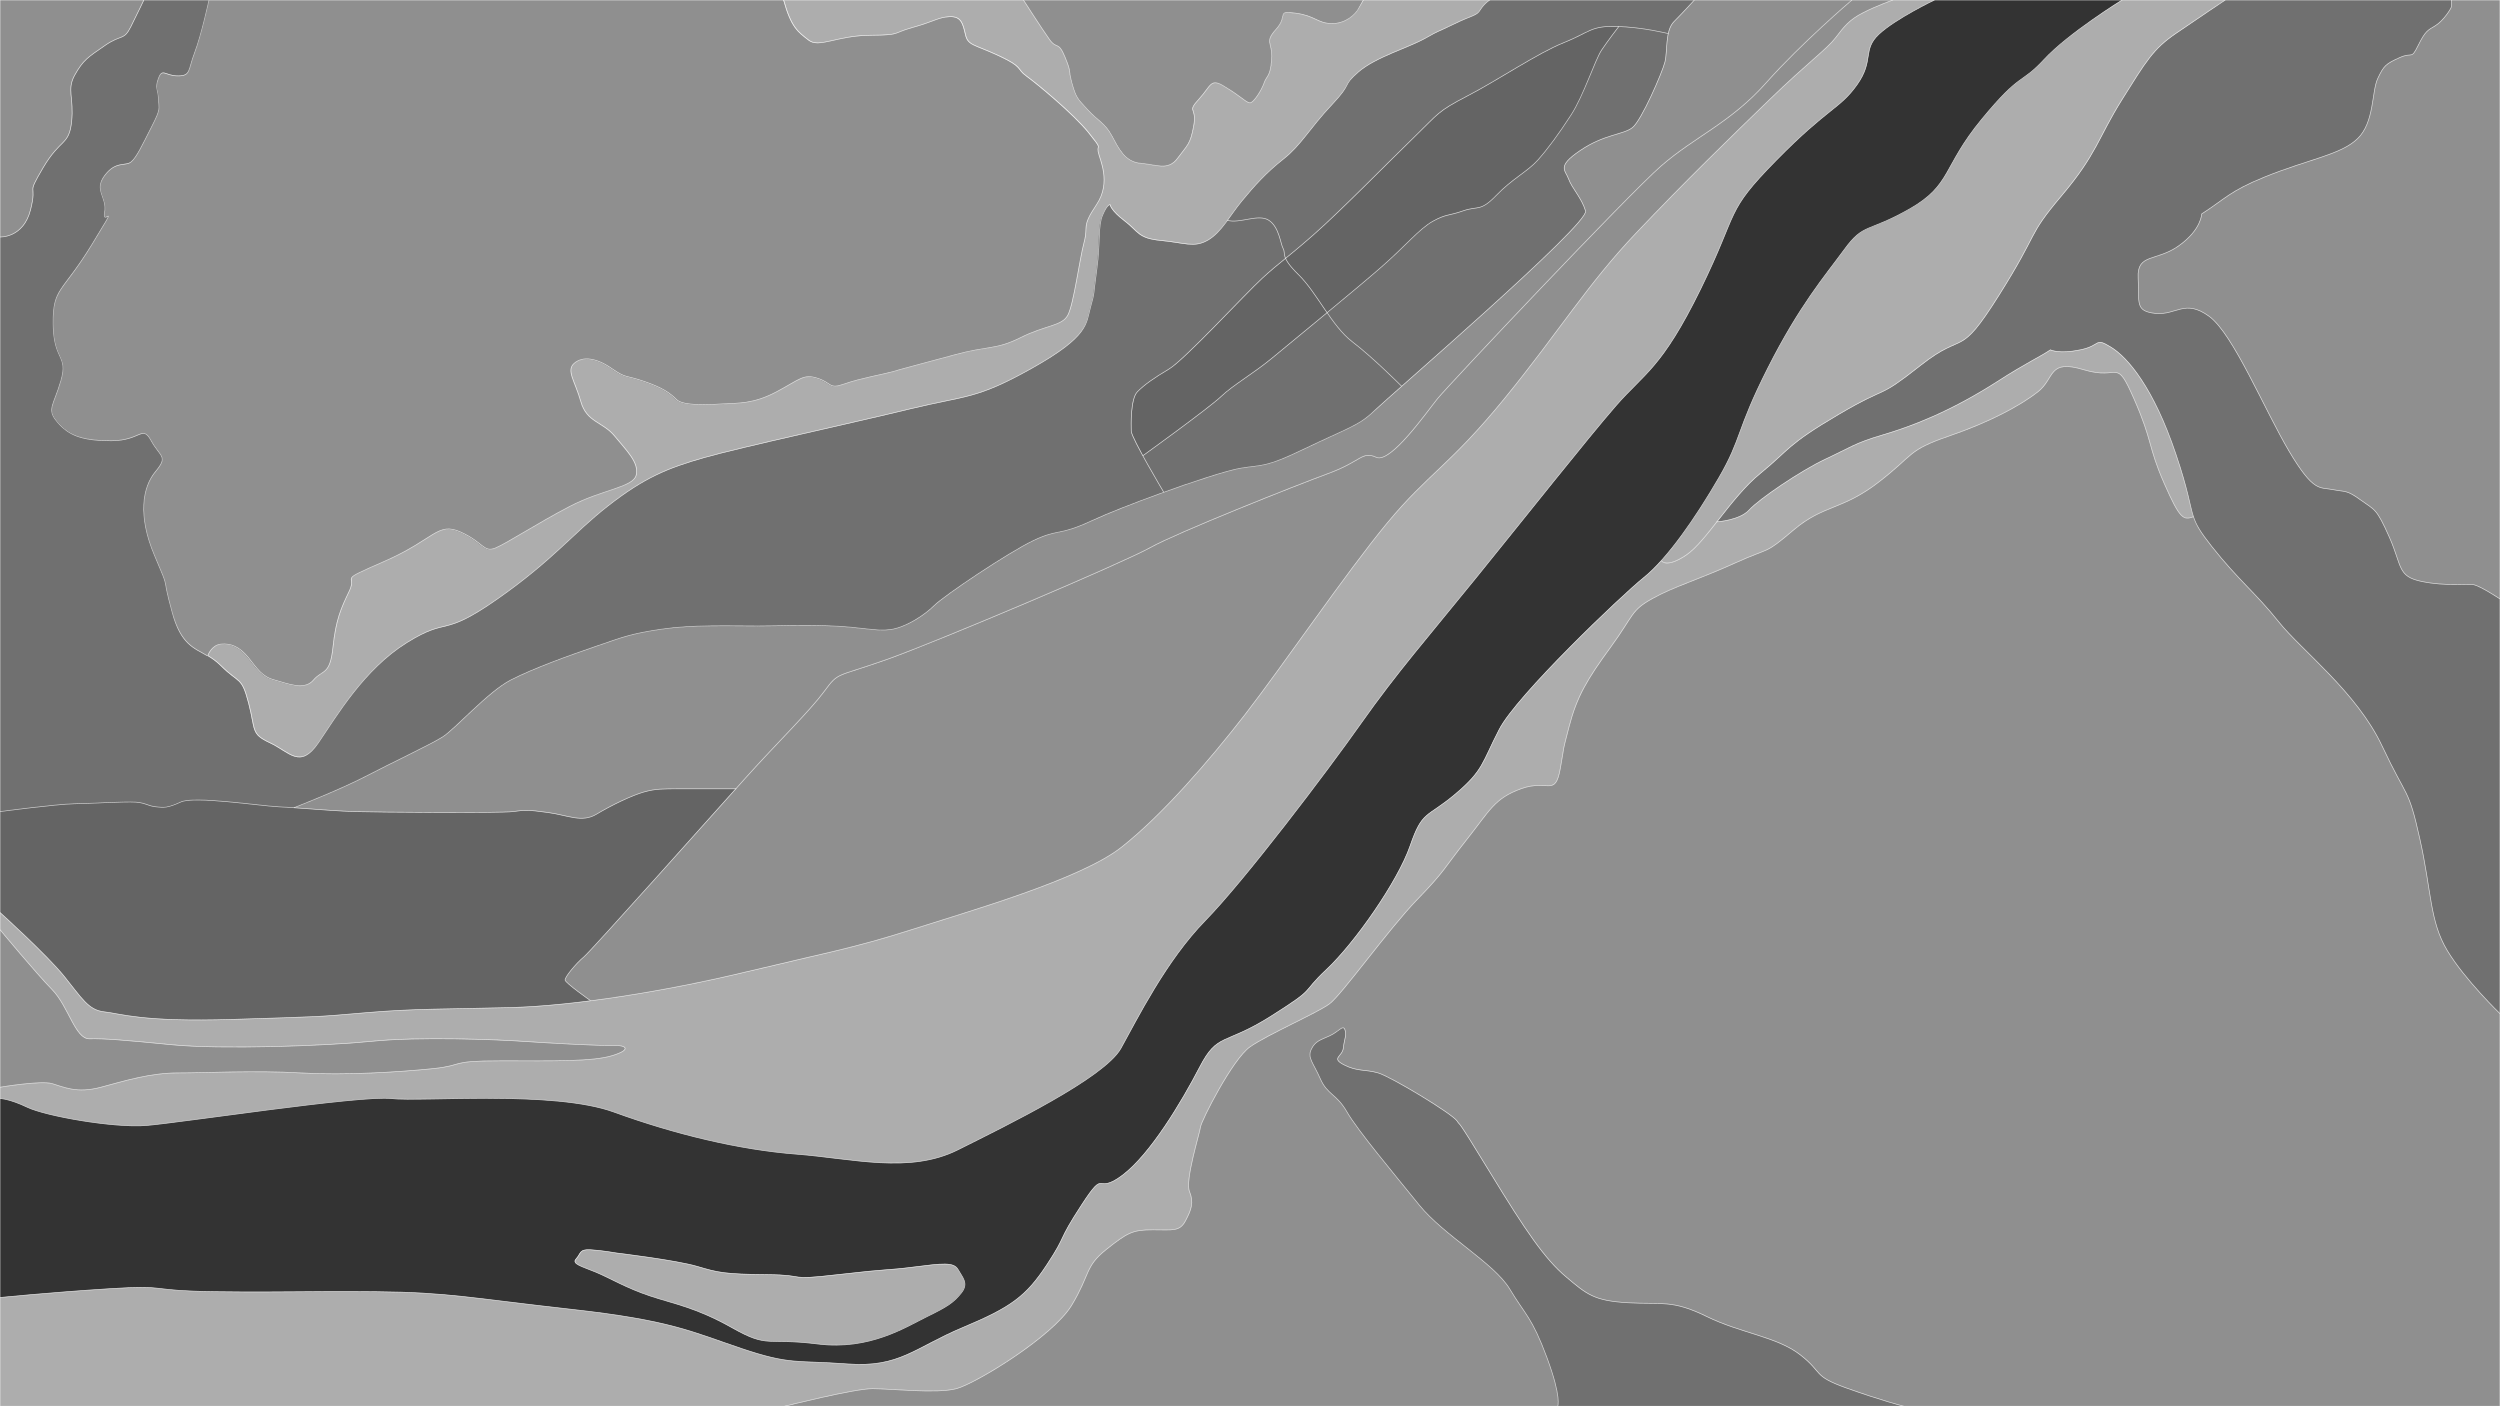 <?xml version="1.0" encoding="utf-8"?>
<!-- Generator: Adobe Illustrator 20.1.0, SVG Export Plug-In . SVG Version: 6.00 Build 0)  -->
<svg version="1.1" id="Layer_1" xmlns="http://www.w3.org/2000/svg" xmlns:xlink="http://www.w3.org/1999/xlink" x="0px" y="0px" viewBox="0 0 1920 1080" width="1920" height="1080">
<rect x="0" y="0" width="1920" height="1080" fill="#333333" stroke="none"/>
<style type="text/css">
	.st0{opacity:0.24;}
	.st1{fill:#FFFFFF;}
	.st2{opacity:0.45;}
	.st3{opacity:0.6;}
	.st4{opacity:0.3;}
	.st5{opacity:0.8;fill:none;stroke:#FFFFFF;stroke-width:0.5;stroke-miterlimit:10;}
</style>
<g id="MF_x5F_PB5">
	<g id="XMLID_12_" class="st0">
		<g>
			<path class="st1" d="M1241.2,20.3c0.7,0,1.3,0,2,0.1c0,0-8.3,10.7-13.3,18.2s-14,35-23.5,49.8s-18,26.3-25.8,35
				s-19.5,14.3-31.8,27s-14,7.8-25.3,11.8s-12.8,2.3-23.3,8s-20.8,18.8-40.3,35.8c-9.2,8-25.2,21.4-41.1,34.5
				c-7.2-10.5-14.1-21.6-21.9-29.3c-6.2-6.1-8.8-10-10-12.7c5.4-4.4,11.9-9.7,21.7-18.3c20.8-18.3,58.5-56.8,77.3-75
				s17.3-19.3,40.8-31.5s53.8-32.8,73.8-40.8S1221.2,19.8,1241.2,20.3z"/>
			<path class="st1" d="M997.2,211c7.8,7.7,14.7,18.8,21.9,29.3c-17.8,14.8-35.4,29.1-42.5,35c-13.5,11.2-29.7,20.3-38.8,29.2
				c-9.2,8.8-60.1,45.5-60.1,45.5c-4.8-8.8-8.8-16.7-8.9-18.9c-0.2-5.3-0.5-25,4.7-30.3c5.2-5.3,12.5-10.5,24.3-17.5
				c11.8-7,58.4-57.6,71.7-69.8c6.9-6.4,11.8-10.3,17.8-15.2C988.4,201,991,204.9,997.2,211z"/>
			<path class="st1" d="M225.7,620.3c1.6,0.1,3.2,0.2,4.8,0.3c14,1,30.7,2.3,41.5,2.6c15.8,0.5,112.3,1.3,121.8,0s11.3-1.4,26.8,0.7
				c15.5,2.1,26,8.1,37.3,1.3s27.3-14.5,36.3-17s13.3-2.5,29.5-2.5c16.1,0,41,0,41.6,0C533,641.6,453.8,730.4,448.3,735
				c-6,5-14.7,15.3-14.3,17.7c0.3,2.3,19.5,15.8,19.5,15.8c-22.3,2.9-43.3,4.7-61.5,5.2c-49.3,1.3-73.7,0.7-111.7,4
				c-38,3.3-32.8,2.8-102.1,5.1s-86-4.5-98.3-5.8s-17.2-10.5-30.7-27.3S0,700.8,0,700.8v-77.5c0,0,43.8-5.8,56.8-6s39-1.8,47-1.3
				s9.5,2.9,15.8,3.6c6.3,0.7,9,1,19.3-3.7c10.3-4.7,60.8,3,74.8,3.7c2.1,0.1,4.6,0.3,7.3,0.4C222.4,620.1,224,620.2,225.7,620.3z"
				/>
		</g>
		<g>
		</g>
	</g>
</g>
<g id="MF_x5F_PB4">
	<g id="XMLID_10_" class="st2">
		<g>
			<path class="st1" d="M1422.3,0h31.5c0,0-12,4.2-22.8,9.7c-10.8,5.5-14.7,10.5-21.3,19.3c-6.7,8.8-20.7,18.5-50.7,47.5
				s-65,63-102.5,102.5s-59,75.5-101,127s-58.5,57.5-90,95.5S984,513,956,549s-63,76.5-94.5,101.5S743.5,700,700,714
				s-67.5,18-128,32.5c-38.2,9.2-80.3,17-118.5,22c0,0-19.2-13.5-19.5-15.8c-0.3-2.3,8.3-12.7,14.3-17.7
				c5.5-4.6,84.7-93.4,116.8-129.3c0,0,0,0,0,0c3.1-3.5,5.7-6.4,7.9-8.8c24-26.7,48.7-50.7,60-66c11.3-15.3,8.5-10.5,48-24.5
				s182-74.5,202.5-86s112-47.8,137-57s25.5-17.3,36.5-12.3s38.5-34.5,47-45s146-156.3,171.8-178.8c25.8-22.5,53.2-33,80.5-63.7
				C1383.7,33,1422.3,0,1422.3,0z"/>
			<path class="st1" d="M1076.3,296.6c45.1-39.8,143.6-126.6,141.2-134.6c-3-10-10.5-17.5-13-24.5s-9.5-9.5,9-22s33-12,40-17.5
				s23-42.5,25-50.5c1.3-5.4,0.9-14.3,2.5-21.7c0.8-3.7,2.1-6.9,4.5-9.3c7-7,15.8-16.5,15.8-16.5h121.1c0,0-38.7,33-66,63.7
				c-27.3,30.7-54.7,41.3-80.5,63.7c-25.8,22.5-163.3,168.3-171.8,178.8s-36,50-47,45s-11.5,3-36.5,12.3s-116.5,45.5-137,57
				s-163,72-202.5,86s-36.7,9.2-48,24.5c-11.3,15.3-36,39.3-60,66c-2.1,2.3-4.8,5.3-7.9,8.8c0,0,0,0,0,0c-0.6,0-25.6,0-41.6,0
				c-16.3,0-20.5,0-29.5,2.5s-25,10.3-36.3,17s-21.8,0.8-37.3-1.3c-15.5-2.1-17.3-1.9-26.8-0.7s-106,0.5-121.8,0
				c-10.7-0.3-27.4-1.6-41.5-2.6c-1.7-0.1-3.3-0.2-4.8-0.3c1-0.4,35.1-13.6,55-24c20.2-10.5,49.3-24.2,59-30.2
				c9.7-6,35.1-34.9,52.6-43.9s44.8-18.8,65.8-26s26.5-9.5,49.8-13c23.3-3.5,53-2.5,74-2.5s29.3-1,54.8-0.1
				c25.5,0.9,35.3,4.4,47,2.9s26.3-11,33.8-18.5s56.8-40.7,76.4-50c19.7-9.3,18.7-3,45-15.3c11.6-5.5,31.7-13.3,51.9-20.6
				c1-0.4,2.1-0.8,3.1-1.1c24.5-8.8,48.8-16.6,58.3-18.2c17.7-3,18.7,0,50.3-15.3c31.7-15.3,41-17.3,52.7-28.7
				C1057.3,313.4,1065.2,306.5,1076.3,296.6z"/>
			<path class="st1" d="M470.9,802.9c10-0.4,14.8,3.1-0.5,7.8c-15.3,4.7-43.7,4-85.3,4s-27,3.3-52.3,6c-25.3,2.7-67.7,5.3-102,3.3
				c-34.3-2-72,0-93.7,0s-40.8,6-59.5,11s-28.7-0.3-37.5-2.8S0,835,0,835V714c0,0,27.3,33,40,46s17.7,38,28.7,37.7
				c11-0.3,26.3,1,63.7,4.6c37.3,3.7,117,1,153.3-2.7c36.3-3.7,96.3-1.3,115.3,0C420,801,460.9,803.3,470.9,802.9z"/>
		</g>
		<g>
		</g>
	</g>
</g>
<g id="MF_x5F_PB3">
	<g id="XMLID_8_" class="st3">
		<g>
			<path class="st1" d="M1629.7,0h79.3c0,0-20.5,13.8-38,25.8s-22.8,21.2-41.3,50.8s-19.1,41.5-46.4,73.8
				c-27.3,32.3-16.3,26-48,76.3c-31.7,50.3-25.7,26.7-60.3,54c-34.7,27.3-22.7,14-63,37.7c-40.3,23.7-37.5,26.9-60,45.2
				c-12.2,9.9-23.4,24.4-33.5,37.3c-8.6,10.9-16.4,20.6-23.5,25.5c-15.2,10.3-19.1,4.5-19.2,4.4c0,0,0,0,0,0
				c14.7-16.3,30.5-40,44.2-63.6c18-31,13-35.5,37.5-84s44-71,59-91.5s17.5-12.5,50-31s25-32,55.5-69s29.5-26,48-46
				S1629.7,0,1629.7,0z"/>
			<path class="st1" d="M1671,348.5c9.9,29.3,10.6,39.7,13.5,48.4c-7.6,2.4-10,2.6-22.5-25.9s-8.5-31.5-23-64.5s-10.5-14-38.5-22.5
				s-22,6.5-35.5,17s-36.5,23-68.5,34s-26,14-54,35.5s-42,17-65,36.5s-16.5,12.5-45,25.4c-28.5,12.9-46.8,17.9-63.5,27.3
				c-16.7,9.3-14,12.7-32,37.3c-18,24.7-26,38-32,61.3c-6,23.3-2.7,10-6.7,32s-9.3,8-30,15.4c-20.7,7.4-24,16.6-42,39.3
				c-18,22.7-16,23.3-38,46c-22,22.7-57.8,73-67.3,80s-47.5,23.5-61,33s-37.5,57-38,61.5s-12,41-8.5,49.5s1.5,14-3,22.5s-9.5,7-25,7
				s-19.5,2-36,15.2s-12,18.8-26.5,42.8s-73.5,60-88.5,64s-50.5,0-64.5,0s-67.5,13.5-67.5,13.5H0v-83.5c0,0,37-3.8,84.3-6.8
				c47.3-3,26.3,1.7,81.3,2.3c55,0.7,66.3-0.5,122.8,0s73.5,5,150,13.5s92,17,130.5,30s42,9,82,12s51.5-12.5,88.5-28
				s48.5-23.8,64.5-48.2c16-24.3,7.3-16.3,26.7-46c19.3-29.7,10-6.7,31.3-22.7c21.3-16,45.3-56,59.3-83s18.7-16.3,55-39.3
				c36.3-23,21.3-16,42.7-36c21.3-20,54.5-67.3,64-94.8s12.5-21,34.5-39.5s20.5-24,34-50s93-102,111-116.5
				c4.3-3.4,8.8-7.8,13.3-12.9c0.1,0.2,3.9,6,19.2-4.4c7.1-4.8,14.9-14.5,23.5-25.5c0,0,17.8-1.1,25-9.2s39.5-30.1,58.8-39.1
				s21.8-12,43.8-18.5s51.7-17.7,88-41c22.7-14.6,32.8-18.9,40.7-24.3l0.1,0c0,0,6.5,3.4,22.9,0c16.3-3.4,10.7-10,23.7-2
				S1654,298,1671,348.5z"/>
			<path class="st1" d="M1453.8,0h31.8c0,0-30,14.3-42.7,26.3c-12.7,12-3.3,20-16.7,38.7c-13.3,18.7-22,17.3-62,58
				c-40,40.7-28,37.3-58,98.7c-30,61.3-43.3,64.7-65.3,90c-22,25.3-70,86-107.3,132c-37.3,46-60.7,72.7-88,111.3
				c-27.3,38.7-90,121.3-120,152c-30,30.7-52,75.3-64.7,98c-12.7,22.7-88,59.3-125.3,78c-37.3,18.7-80.7,6.7-124,3.3
				c-43.3-3.3-93.3-15.3-140-32.3c-46.7-17-147.3-7.7-171.3-10.4c-24-2.7-162.7,18.7-188,20.7c-25.3,2-77.3-7.3-91.3-14
				c-14-6.7-21-6.7-21-6.7V835c0,0,31.3-5.3,40-2.8s18.8,7.8,37.5,2.8s37.8-11,59.5-11s59.3-2,93.7,0c34.3,2,76.7-0.7,102-3.3
				c25.3-2.7,10.7-6,52.3-6s70,0.7,85.3-4c15.3-4.7,10.5-8.2,0.5-7.8c-10,0.4-50.9-1.9-69.9-3.2c-19-1.3-79-3.7-115.3,0
				c-36.3,3.7-116,6.3-153.3,2.7c-37.3-3.7-52.7-4.9-63.7-4.6C57.7,798,52.7,773,40,760S0,714,0,714v-13.3c0,0,35.8,32.3,49.3,49
				s18.5,26,30.7,27.3s29,8,98.3,5.8s64.1-1.8,102.1-5.1c38-3.3,62.3-2.7,111.7-4c18.2-0.5,39.2-2.3,61.5-5.2
				c38.2-4.9,80.3-12.8,118.5-22C632.5,732,656.5,728,700,714s130-38.5,161.5-63.5S928,585,956,549s78-109.5,109.5-147.5
				s48-44,90-95.5s63.5-87.5,101-127S1329,105.5,1359,76.5s44-38.7,50.7-47.5c6.7-8.8,10.5-13.8,21.3-19.3
				C1441.8,4.2,1453.8,0,1453.8,0z"/>
			<path class="st1" d="M1046.8,0h97.3c0,0-4.5,2.8-7.5,7.7c-3,4.8-5.5,3.7-20.8,11.2c-15.3,7.5-9,3.7-21.7,10.8
				c-12.7,7.2-37.9,14.3-51.2,25.8s-3.5,7.3-20.5,25.3s-23.3,30.8-37,41.5s-22.5,20.8-32,32.3c-4.1,4.9-7.5,10-10.9,14.7
				c-4.6,6.3-9.1,11.9-15.1,15.3c-10.5,6-17.8,2-35.8,0.3s-17.3-6.8-28-15s-11.3-12.5-11.3-12.5s-2-0.8-5.8,8s-1.5,20.3-4.5,42
				s-1.3,16-4.8,28.8s-1,22-44.5,46.5s-51,21-94,31.5s-130.5,29.5-158.5,37.5s-46,15.5-73.5,37s-41.5,41-85,71.5s-36.5,13-69.5,33.5
				s-54,56.5-68,77s-22,7-37,0s-11-9.5-16.5-30.5s-7-14.5-21.5-29c-3.4-3.4-6.7-5.6-9.9-7.5c0.1-0.2,2.9-8.1,10.1-8.8
				c7.3-0.7,14,1.7,21,10.3c7,8.7,10.3,14.7,20.3,17.3c10,2.7,22.7,8.3,29.7,0c7-8.3,12.7-3.3,15-25c2.3-21.7,6.3-30.3,12.7-43.7
				c6.3-13.3-10.7-6,27.3-22.7c38-16.7,40.3-30.3,58-22.3c17.7,8,17.7,16,26.7,12.3c9-3.7,32.2-19,57.2-32s48.5-14.5,51-24
				s-7.5-19-16.5-30s-21.5-10.5-26-26.5s-11.5-24-5-29.5s17-4,28.5,4s10.5,5,25,10s20,9,25,14s24.8,4,35.8,3.3c11-0.7,23,0.3,41-9.3
				c18-9.7,20.7-14,31.7-10.3c11,3.6,8.3,8.6,20.3,4.3c12-4.3,31.3-7.7,36.7-9.3c5.3-1.7,21-5.7,47.7-13c26.7-7.3,31.7-3.7,51-13.3
				c19.3-9.7,31.7-8.7,36.3-17.3c4.7-8.7,9-43,12.5-56s-2.3-11.3,9.5-28.8s2.3-35,1.3-40.8s3.8-0.8-7.5-14.8s-39.1-37.1-47.4-43.1
				c-8.3-6-2-6.7-21.3-15.7c-19.3-9-23.7-7.7-25.7-16.3c-2-8.7-3.3-14-12-13.7c-8.7,0.3-12,3.7-28.7,8.3c-16.7,4.7-7.7,5.7-33,6
				c-25.3,0.3-38.7,10-46.7,3.7c-8-6.3-13.3-9.3-19.3-31H786c0,0,14.3,22.3,20,30.3c5.7,8,6.7,0.7,12,13.7c5.3,13,2,8,5.3,19.7
				c3.3,11.7,4.3,12,12.3,20.7s13,10,18.3,19.7c5.3,9.7,10,20.3,22.3,21.3c12.3,1,21,6,28.3-4c7.3-10,9.7-10.3,12.3-25
				c2.7-14.7-5.7-9.7,4-20.3c9.7-10.7,8.7-16.7,20.3-9.3C953,74,957.3,79,960,79c2.7,0,8.8-9.5,10.8-15.3s4.8-4.5,5.8-18
				s-6-12.8,3.5-23.2s-0.5-14.3,14.8-12.3s16.8,7.8,27.8,8s18.2-7.3,20.2-10.9S1046.8,0,1046.8,0z"/>
			<path class="st1" d="M735.7,975c3.3,6,8.3,10.5,2.5,17.8s-10.5,10.5-26.5,18.3s-43.8,26-83.8,21s-37.5,3.5-65.5-12.3
				s-44.3-18.3-63-24.5c-18.8-6.3-31-13.8-41.8-18.3s-19-6.3-15.3-10.3s2.3-7.5,11-7s20,2.5,20,2.5s45.8,5.5,62,10.3s21,6,53.8,6.3
				s12.8,4.8,54.3,0s35.8-3,58-5.8S732.5,969,735.7,975z"/>
		</g>
		<g>
		</g>
	</g>
</g>
<g id="MF_x5F_PB1">
	<g id="XMLID_6_" class="st2">
		<g>
			<path class="st1" d="M1920,778.5V1080h-458c0,0-17.5-4.5-44-14s-17.5-11.5-35.5-25.5s-45.5-16.5-72-29.5s-34.5-9-60.5-10.5
				s-31.5-6.5-47.5-20S1172,946,1144,900s-21.5-33.5-25-39s-50.7-34.2-60.7-37c-10-2.8-15.8-0.8-26.2-6.2c-10.3-5.3-1.2-6.2-0.5-13
				c0.7-6.8,2.7-9.8,1.2-14c-1.5-4.2-4.7,1.5-11.7,4.7c-7,3.2-11.2,4-14.2,10.5s1.5,10,7,22.5s12.5,11.5,20.5,25.5
				s36.5,48,55.5,71.5s57.5,44.5,69.5,64.5s17,21.5,28.5,52.5s8.3,37.5,8.3,37.5H602.5c0,0,53.5-13.5,67.5-13.5s49.5,4,64.5,0
				s74-40,88.5-64s10-29.6,26.5-42.8s20.5-15.2,36-15.2s20.5,1.5,25-7s6.5-14,3-22.5s8-45,8.5-49.5s24.5-52,38-61.5s51.5-26,61-33
				s45.3-57.3,67.3-80c22-22.7,20-23.3,38-46c18-22.7,21.3-31.8,42-39.3c20.7-7.4,26,6.6,30-15.4s0.7-8.7,6.7-32
				c6-23.3,14-36.7,32-61.3c18-24.7,15.3-28,32-37.3c16.7-9.3,35-14.4,63.5-27.3c28.5-12.9,22-5.9,45-25.4s37-15,65-36.5
				s22-24.5,54-35.5s55-23.5,68.5-34s7.5-25.5,35.5-17s24-10.5,38.5,22.5s10.5,36,23,64.5s14.9,28.4,22.5,25.9v0
				c2.1,6.3,5.3,11.6,14,22.6c20.5,26,34,36,51.5,58s60,54,79.5,95.5s20,31,29,71.5s7.5,63,21,85.5S1920,778.5,1920,778.5z"/>
			<path class="st1" d="M1920,0v460c0,0-15-10-20.5-11s-20.5,1.5-39.5-2.4s-15-11.6-25-34.1s-11-20.5-22-28.5s-11.5-6-21.5-8
				s-14.5,2.5-33.5-29.5s-42.7-89.8-61.3-103.5c-18.7-13.7-25.3-0.7-41.3-2.3c-16-1.7-12.3-8.3-13.3-27.3s14-12.3,31.3-24.7
				c17.3-12.3,17.5-24.4,17.5-24.4c17.8-11.4,21.5-17.5,48.2-28.3c34.5-14,58.5-17,71.5-29.5s10.8-36.2,15.5-46.2
				c4.7-10,6.3-11.3,16.7-16c10.3-4.7,8.7,2,14.3-9.3c5.7-11.3,7.3-11.7,13.3-15.3c6-3.7,12.3-13.3,12.3-14.7c0-1.3,0-5,0-5H1920z"
				/>
			<path class="st1" d="M786,0h260.8c0,0-2.2,3.7-4.2,7.3s-9.2,11.2-20.2,10.9s-12.5-6-27.8-8S989.5,12,980,22.5s-2.5,9.7-3.5,23.2
				s-3.8,12.3-5.8,18S962.7,79,960,79c-2.7,0-7-5-18.7-12.3c-11.7-7.3-10.7-1.3-20.3,9.3c-9.7,10.7-1.3,5.7-4,20.3
				c-2.7,14.7-5,15-12.3,25c-7.3,10-16,5-28.3,4c-12.3-1-17-11.7-22.3-21.3c-5.3-9.7-10.3-11-18.3-19.7s-9-9-12.3-20.7
				C820,52,823.3,57,818,44c-5.3-13-6.3-5.7-12-13.7C800.3,22.3,786,0,786,0z"/>
			<path class="st1" d="M843.2,116.5c1,5.8,10.5,23.3-1.3,40.8s-6,15.8-9.5,28.8s-7.8,47.3-12.5,56c-4.7,8.7-17,7.7-36.3,17.3
				c-19.3,9.7-24.3,6-51,13.3c-26.7,7.3-42.3,11.3-47.7,13c-5.3,1.7-24.7,5-36.7,9.3c-12,4.3-9.3-0.7-20.3-4.3
				c-11-3.6-13.7,0.6-31.7,10.3c-18,9.7-30,8.7-41,9.3c-11,0.7-30.8,1.7-35.8-3.3s-10.5-9-25-14s-13.5-2-25-10s-22-9.5-28.5-4
				s0.5,13.5,5,29.5s17,15.5,26,26.5s19,20.5,16.5,30s-26,11-51,24s-48.2,28.3-57.2,32c-9,3.7-9-4.3-26.7-12.3
				c-17.7-8-20,5.7-58,22.3c-38,16.7-21,9.3-27.3,22.7c-6.3,13.3-10.3,22-12.7,43.7c-2.3,21.7-8,16.7-15,25c-7,8.3-19.7,2.7-29.7,0
				c-10-2.7-13.3-8.7-20.3-17.3c-7-8.7-13.7-11-21-10.3c-7.2,0.7-10,8.6-10.1,8.8c-10.6-6.3-20.2-8.5-27.1-33.5
				c-9-32.5-0.5-13-13.5-43.5s-9.3-52.5,0.7-64.5s3.7-11-3.3-23.7c-7-12.7-7.7,0-30.7,0S53,334,44.3,324c-8.7-10-3-12.3,2.7-32
				c5.7-19.7-5.7-15-6-43.3c-0.3-28.3,6.7-23.4,29.7-61c23-37.7,7.7-12.7,9.8-24.7c2.2-12-8.5-16.8,0-28.3s16-7,20.3-10.5
				s8.5-12.8,15.8-27s5.5-13,5.3-21.3s-3-8,0-16s5-1.8,15-1.8s7.5-4.5,12.8-18s11-40.3,11-40.3h441.2c6,21.7,11.3,24.7,19.3,31
				c8,6.3,21.3-3.3,46.7-3.7c25.3-0.3,16.3-1.3,33-6c16.7-4.7,20-8,28.7-8.3c8.7-0.3,10,5,12,13.7c2,8.7,6.3,7.3,25.7,16.3
				c19.3,9,13,9.7,21.3,15.7c8.3,6,36.2,29.1,47.4,43.1S842.2,110.8,843.2,116.5z"/>
			<path class="st1" d="M0,0h110.5c0,0-4.5,9.5-10,20.5s-7,5.5-20,14.5S64,46,57.5,57.5S57,75,55,93.5S46.5,106,33,129s-4,10-9.5,32
				S0,182,0,182V0z"/>
		</g>
		<g>
		</g>
	</g>
</g>
<g id="MAP_x5F_FINAL_copy">
	<g id="XMLID_7_" class="st4">
		<g>
			<path class="st1" d="M1038.5,262.5c15.8,12,37.2,33.5,37.8,34.1c-11.1,9.8-19,16.8-21.3,19.1c-11.7,11.3-21,13.3-52.7,28.7
				c-31.7,15.3-32.7,12.3-50.3,15.3c-9.5,1.6-33.7,9.4-58.3,18.2c0,0-8.9-14.8-16-27.9c0,0,50.9-36.7,60.1-45.5
				c9.2-8.8,25.3-18,38.8-29.2c7.1-5.9,24.7-20.3,42.5-35C1025.1,248.9,1031.3,257,1038.5,262.5z"/>
			<path class="st1" d="M1281,25.8c-1.7,7.4-1.2,16.4-2.5,21.7c-2,8-18,45-25,50.5s-21.5,5-40,17.5s-11.5,15-9,22s10,14.5,13,24.5
				c2.4,8-96.1,94.8-141.2,134.6c-0.6-0.6-22-22.1-37.8-34.1c-7.2-5.5-13.4-13.6-19.3-22.2c15.8-13.1,31.9-26.5,41.1-34.5
				c19.5-17,29.8-30,40.3-35.8s12-4,23.3-8s13,1,25.3-11.8s24-18.3,31.8-27s16.3-20.3,25.8-35S1225,46,1230,38.5
				s13.3-18.2,13.3-18.2C1262.6,21.1,1281,25.8,1281,25.8z"/>
			<path class="st1" d="M1144.2,0h157.1c0,0-8.8,9.5-15.8,16.5c-2.3,2.3-3.6,5.6-4.5,9.3c0,0-18.5-4.7-37.8-5.4
				c-0.7,0-1.3-0.1-2-0.1c-20-0.5-20.5,4.5-40.5,12.5s-50.3,28.5-73.8,40.8s-22,13.3-40.8,31.5s-56.5,56.8-77.3,75
				c-9.9,8.7-16.3,13.9-21.7,18.3c-1.5-3.5-0.5-5.1-1.8-7.3c-2.3-4-3-16.5-11-21.8c-8-5.3-22.5,2.8-31.9,0
				c3.4-4.7,6.8-9.8,10.9-14.7c9.5-11.5,18.3-21.5,32-32.3s20-23.5,37-41.5s7.3-13.8,20.5-25.3s38.5-18.7,51.2-25.8
				c12.7-7.2,6.3-3.3,21.7-10.8c15.3-7.5,17.8-6.3,20.8-11.2C1139.7,2.8,1144.2,0,1144.2,0z"/>
			<path class="st1" d="M159.6,503.5c3.2,1.9,6.5,4.2,9.9,7.5c14.5,14.5,16,8,21.5,29s1.5,23.5,16.5,30.5s23,20.5,37,0
				s35-56.5,68-77s26-3,69.5-33.5s57.5-50,85-71.5s45.5-29,73.5-37S656,324.5,699,314s50.5-7,94-31.5s41-33.8,44.5-46.5
				s1.8-7,4.8-28.8s0.8-33.3,4.5-42s5.8-8,5.8-8s0.5,4.3,11.3,12.5s10,13.3,28,15s25.3,5.8,35.8-0.3c6-3.4,10.5-9,15.1-15.3
				c9.4,2.8,23.9-5.3,31.9,0c8,5.3,8.8,17.8,11,21.8c1.3,2.3,0.3,3.9,1.8,7.3c-6,4.9-10.8,8.8-17.8,15.2
				c-13.3,12.3-59.8,62.8-71.7,69.8c-11.8,7-19.2,12.2-24.3,17.5c-5.2,5.3-4.8,25-4.7,30.3c0.1,2.1,4.1,10.1,8.9,18.9
				c7.1,13,16,27.9,16,27.9c-1,0.4-2.1,0.8-3.1,1.1c-20.3,7.3-40.3,15.2-51.9,20.6c-26.3,12.3-25.3,6-45,15.3
				c-19.7,9.3-68.9,42.5-76.4,50s-22,17-33.8,18.5s-21.5-2-47-2.9c-25.5-0.9-33.8,0.1-54.8,0.1s-50.8-1-74,2.5
				c-23.3,3.5-28.8,5.8-49.8,13s-48.3,17-65.8,26s-42.9,37.9-52.6,43.9c-9.7,6-38.8,19.7-59,30.2c-19.9,10.3-54,23.6-55,24
				c-1.7-0.1-3.3-0.2-4.9-0.3c-2.7-0.2-5.2-0.3-7.3-0.4c-14-0.7-64.5-8.3-74.8-3.7c-10.3,4.6-13,4.3-19.3,3.7
				c-6.3-0.7-7.8-3.1-15.8-3.6s-34,1-47,1.3s-56.8,6-56.8,6V182c0,0,18,1,23.5-21s-4-9,9.5-32s20-17,22-35.5s-4-24.5,2.5-36
				s10-13.5,23-22.5s14.5-3.5,20-14.5s10-20.5,10-20.5h50c0,0-5.8,26.8-11,40.3s-2.8,18-12.8,18s-12-6.3-15,1.8s-0.3,7.8,0,16
				s2,7-5.3,21.3s-11.5,23.5-15.8,27s-11.8-1-20.3,10.5s2.2,16.3,0,28.3c-2.2,12,13.2-13-9.8,24.7c-23,37.7-30,32.7-29.7,61
				c0.3,28.3,11.7,23.6,6,43.3c-5.7,19.7-11.3,22-2.7,32c8.7,10,18.3,14.3,41.3,14.3s23.7-12.7,30.7,0c7,12.7,13.3,11.7,3.3,23.7
				s-13.7,34-0.7,64.5s4.5,11,13.5,43.5C139.4,494.9,149,497.2,159.6,503.5z"/>
			<path class="st1" d="M1920,460v318.5c0,0-27-26-40.5-48.5s-12-45-21-85.5s-9.5-30-29-71.5s-62-73.5-79.5-95.5s-31-32-51.5-58
				c-8.6-10.9-11.8-16.3-14-22.6v0c-2.9-8.7-3.7-19.1-13.5-48.4c-17-50.5-36.7-73.8-49.7-81.8s-7.3-1.3-23.7,2
				c-16.3,3.4-22.9,0-22.9,0l-0.1,0c-7.9,5.4-18,9.7-40.7,24.3c-36.3,23.3-66,34.5-88,41s-24.5,9.5-43.8,18.5s-51.5,31-58.8,39.1
				s-25,9.2-25,9.2c10.1-12.9,21.3-27.4,33.5-37.3c22.5-18.3,19.7-21.5,60-45.2c40.3-23.7,28.3-10.3,63-37.7
				c34.7-27.3,28.7-3.7,60.3-54c31.7-50.3,20.7-44,48-76.3c27.3-32.3,27.9-44.3,46.4-73.8s23.8-38.8,41.3-50.8S1709,0,1709,0h173.7
				c0,0,0,3.7,0,5c0,1.3-6.3,11-12.3,14.7c-6,3.7-7.7,4-13.3,15.3c-5.7,11.3-4,4.7-14.3,9.3c-10.3,4.7-12,6-16.7,16
				c-4.7,10-2.5,33.7-15.5,46.2s-37,15.5-71.5,29.5c-26.7,10.8-30.3,16.9-48.2,28.3c0,0-0.2,12.1-17.5,24.4
				c-17.3,12.3-32.3,5.7-31.3,24.7s-2.7,25.7,13.3,27.3c16,1.7,22.7-11.3,41.3,2.3c18.7,13.7,42.3,71.5,61.3,103.5
				s23.5,27.5,33.5,29.5s10.5,0,21.5,8s12,6,22,28.5s6,30.2,25,34.1s34,1.4,39.5,2.4S1920,460,1920,460z"/>
			<path class="st1" d="M1462,1080h-265.7c0,0,3.2-6.5-8.3-37.5s-16.5-32.5-28.5-52.5s-50.5-41-69.5-64.5s-47.5-57.5-55.5-71.5
				s-15-13-20.5-25.5s-10-16-7-22.5s7.2-7.3,14.2-10.5c7-3.2,10.2-8.8,11.7-4.7c1.5,4.2-0.5,7.2-1.2,14c-0.7,6.8-9.8,7.7,0.5,13
				c10.3,5.3,16.2,3.3,26.2,6.2c10,2.8,57.2,31.5,60.7,37s-3-7,25,39s42.5,67,58.5,80.5s21.5,18.5,47.5,20s34-2.5,60.5,10.5
				s54,15.5,72,29.5s9,16,35.5,25.5S1462,1080,1462,1080z"/>
		</g>
		<g>
		</g>
	</g>
</g>
<g id="MAP_x5F_FINAL">
	<path class="st5" d="M1629.8,0c0,0-41.3,25.5-59.8,45.5s-17.5,9-48,46s-23,50.5-55.5,69s-35,10.5-50,31s-34.5,43-59,91.5
		s-19.5,53-37.5,84s-39.5,62-57.5,76.5S1165,534,1151.5,560s-12,31.5-34,50s-25,12-34.5,39.5s-42.7,74.8-64,94.8
		c-21.3,20-6.3,13-42.7,36c-36.3,23-41,12.3-55,39.3s-38,67-59.3,83s-12-7-31.3,22.7C811.3,955,820,947,804,971.3
		c-16,24.3-27.5,32.7-64.5,48.2s-48.5,31-88.5,28s-43.5,1-82-12s-54-21.5-130.5-30s-93.5-13-150-13.5s-67.8,0.7-122.8,0
		s-34-5.3-81.3-2.3S0,996.5,0,996.5"/>
	<path class="st5" d="M0,843.7c0,0,7,0,21,6.7c14,6.7,66,16,91.3,14s164-23.3,188-20.7c24,2.7,124.7-6.6,171.3,10.4
		s96.7,29,140,32.3c43.3,3.3,86.7,15.3,124-3.3c37.3-18.7,112.7-55.3,125.3-78s34.7-67.3,64.7-98s92.7-113.3,120-152
		c27.3-38.7,50.7-65.3,88-111.3c37.3-46,85.3-106.7,107.3-132c22-25.3,35.3-28.7,65.3-90s18-58,58-98.7s48.7-39.3,62-58
		c13.3-18.7,4-26.7,16.7-38.7S1485.7,0,1485.7,0"/>
	<path class="st5" d="M473.5,962.3c0,0,45.8,5.5,62,10.3s21,6,53.8,6.3s12.8,4.8,54.3,0s35.8-3,58-5.8s31-4,34.3,2
		s8.3,10.5,2.5,17.8s-10.5,10.5-26.5,18.3s-43.8,26-83.8,21s-37.5,3.5-65.5-12.3s-44.3-18.3-63-24.5s-31-13.8-41.8-18.3
		s-19-6.3-15.3-10.3s2.3-7.5,11-7S473.5,962.3,473.5,962.3z"/>
	<path class="st5" d="M0,835c0,0,31.3-5.3,40-2.8s18.8,7.8,37.5,2.8s37.8-11,59.5-11s59.3-2,93.7,0s76.7-0.7,102-3.3
		c25.3-2.7,10.7-6,52.3-6s70,0.7,85.3-4c15.3-4.7,10.5-8.2,0.5-7.8S420,801,401,799.7c-19-1.3-79-3.7-115.3,0
		c-36.3,3.7-116,6.3-153.3,2.7c-37.3-3.7-52.7-4.9-63.7-4.6C57.7,798,52.7,773,40,760S0,714,0,714"/>
	<path class="st5" d="M0,700.8c0,0,35.8,32.3,49.3,49s18.5,26,30.8,27.3s29,8,98.3,5.8s64.1-1.8,102.1-5.1c38-3.3,62.3-2.7,111.7-4
		c49.3-1.3,119.5-12.7,180-27.2S656.5,728,700,714s130-38.5,161.5-63.5S928,585,956,549s78-109.5,109.5-147.5s48-44,90-95.5
		s63.5-87.5,101-127S1329,105.5,1359,76.5s44-38.7,50.7-47.5c6.7-8.8,10.5-13.8,21.3-19.3s22.8-9.7,22.8-9.7"/>
	<path class="st5" d="M159.6,503.5c3.2,1.9,6.5,4.2,9.9,7.5c14.5,14.5,16,8,21.5,29s1.5,23.5,16.5,30.5s23,20.5,37,0s35-56.5,68-77
		s26-3,69.5-33.5s57.5-50,85-71.5s45.5-29,73.5-37S656,324.5,699,314s50.5-7,94-31.5s41-33.8,44.5-46.5s1.8-7,4.8-28.8
		s0.8-33.3,4.5-42s5.8-8,5.8-8s0.5,4.3,11.3,12.5s10,13.3,28,15s25.3,5.8,35.8-0.3s16.5-18.5,26-30s18.3-21.5,32-32.3
		s20-23.5,37-41.5s7.3-13.8,20.5-25.3s38.5-18.7,51.2-25.8c12.7-7.2,6.3-3.3,21.7-10.8c15.3-7.5,17.8-6.3,20.8-11.2s7.5-7.7,7.5-7.7
		"/>
	<path class="st5" d="M160.5,0c0,0-5.8,26.8-11,40.3s-2.8,18-12.8,18s-12-6.3-15,1.8s-0.3,7.8,0,16s2,7-5.3,21.3s-11.5,23.5-15.8,27
		s-11.8-1-20.3,10.5s2.2,16.3,0,28.3s13.2-13-9.8,24.7s-30,32.7-29.7,61s11.7,23.6,6,43.3s-11.3,22-2.7,32s18.3,14.3,41.3,14.3
		s23.7-12.7,30.7,0c7,12.7,13.3,11.7,3.3,23.7s-13.7,34-0.7,64.5s4.5,11,13.5,43.5c6.9,24.9,16.5,27.2,27.1,33.5"/>
	<path class="st5" d="M1275.8,430.6c0,0,3.7,6.2,19.2-4.3s34.5-44.5,57-62.8s19.7-21.5,60-45.2c40.3-23.7,28.3-10.3,63-37.7
		s28.7-3.7,60.3-54c31.7-50.3,20.7-44,48-76.3c27.3-32.3,27.9-44.3,46.4-73.8s23.8-38.8,41.3-50.8S1709,0,1709,0"/>
	<path class="st5" d="M1684.6,396.9c-2.9-8.7-3.7-19.1-13.6-48.4c-17-50.5-36.7-73.8-49.7-81.8s-7.3-1.3-23.7,2
		c-16.3,3.4-22.9,0-22.9,0l0,0c-7.9,5.4-18,9.7-40.7,24.3c-36.3,23.3-66,34.5-88,41s-24.5,9.5-43.8,18.5s-51.5,31-58.8,39.1
		c-7.3,8.1-25,9.2-25,9.2"/>
	<path class="st5" d="M1920,778.5c0,0-27-26-40.5-48.5s-12-45-21-85.5s-9.5-30-29-71.5s-62-73.5-79.5-95.5s-31-32-51.5-58
		c-8.6-10.9-11.8-16.3-13.9-22.6"/>
	<path class="st5" d="M1920,460c0,0-15-10-20.5-11s-20.5,1.5-39.5-2.4s-15-11.6-25-34.1s-11-20.5-22-28.5s-11.5-6-21.5-8
		s-14.5,2.5-33.5-29.5s-42.7-89.8-61.3-103.5c-18.7-13.7-25.3-0.7-41.3-2.3c-16-1.7-12.3-8.3-13.3-27.3s14-12.3,31.3-24.7
		c17.3-12.3,17.5-24.4,17.5-24.4c17.8-11.4,21.5-17.5,48.2-28.3c34.5-14,58.5-17,71.5-29.5s10.8-36.2,15.5-46.2s6.3-11.3,16.7-16
		c10.3-4.7,8.7,2,14.3-9.3s7.3-11.7,13.3-15.3s12.3-13.3,12.3-14.7s0-5,0-5"/>
	<path class="st5" d="M159.6,503.5c0,0,2.7-8.1,10.1-8.8c7.3-0.7,14,1.7,21,10.3c7,8.7,10.3,14.7,20.3,17.3c10,2.7,22.7,8.3,29.7,0
		c7-8.3,12.7-3.3,15-25c2.3-21.7,6.3-30.3,12.7-43.7c6.3-13.3-10.7-6,27.3-22.7s40.3-30.3,58-22.3c17.7,8,17.7,16,26.7,12.3
		s32.2-19,57.2-32s48.5-14.5,51-24s-7.5-19-16.5-30s-21.5-10.5-26-26.5s-11.5-24-5-29.5s17-4,28.5,4s10.5,5,25,10s20,9,25,14
		s24.8,4,35.8,3.3c11-0.7,23,0.3,41-9.3s20.7-14,31.7-10.3c11,3.6,8.3,8.6,20.3,4.3s31.3-7.7,36.7-9.3c5.3-1.7,21-5.7,47.7-13
		c26.7-7.3,31.7-3.7,51-13.3c19.3-9.7,31.7-8.7,36.3-17.3s9-43,12.5-56s-2.3-11.3,9.5-28.8s2.3-35,1.3-40.8s3.8-0.8-7.5-14.8
		s-39.1-37.1-47.4-43.1c-8.3-6-2-6.7-21.3-15.7s-23.7-7.7-25.7-16.3s-3.3-14-12-13.7c-8.7,0.3-12,3.7-28.7,8.3
		c-16.7,4.7-7.7,5.7-33,6c-25.3,0.3-38.7,10-46.7,3.7s-13.3-9.3-19.3-31"/>
	<path class="st5" d="M786,0c0,0,14.3,22.3,20,30.3s6.7,0.7,12,13.7s2,8,5.3,19.7c3.3,11.7,4.3,12,12.3,20.7s13,10,18.3,19.7
		s10,20.3,22.3,21.3c12.3,1,21,6,28.3-4c7.3-10,9.7-10.3,12.3-25s-5.7-9.7,4-20.3s8.7-16.7,20.3-9.3C953,74,957.3,79,960,79
		s8.8-9.5,10.8-15.3s4.8-4.5,5.8-18s-6-12.8,3.5-23.3s-0.5-14.3,14.8-12.3s16.8,7.8,27.8,8s18.2-7.3,20.2-10.9s4.2-7.3,4.2-7.3"/>
	<path class="st5" d="M0,182c0,0,18,1,23.5-21s-4-9,9.5-32s20-17,22-35.5s-4-24.5,2.5-36s10-13.5,23-22.5s14.5-3.5,20-14.5
		s10-20.5,10-20.5"/>
	<path class="st5" d="M1196.3,1080c0,0,3.2-6.5-8.3-37.5s-16.5-32.5-28.5-52.5s-50.5-41-69.5-64.5s-47.5-57.5-55.5-71.5
		s-15-13-20.5-25.5s-10-16-7-22.5s7.2-7.3,14.2-10.5c7-3.2,10.2-8.8,11.7-4.7c1.5,4.2-0.5,7.2-1.2,14c-0.7,6.8-9.8,7.7,0.5,13
		c10.3,5.3,16.2,3.3,26.2,6.2s57.2,31.5,60.7,37s-3-7,25,39s42.5,67,58.5,80.5s21.5,18.5,47.5,20s34-2.5,60.5,10.5s54,15.5,72,29.5
		s9,16,35.5,25.5s44,14,44,14"/>
	<path class="st5" d="M453.5,768.5c0,0-19.2-13.5-19.5-15.8c-0.3-2.3,8.3-12.7,14.3-17.7S549,623.7,573,597s48.7-50.7,60-66
		s8.5-10.5,48-24.5s182-74.5,202.5-86s112-47.8,137-57s25.5-17.3,36.5-12.3s38.5-34.5,47-45s146-156.3,171.8-178.8
		s53.2-33,80.5-63.7c27.3-30.7,66-63.7,66-63.7"/>
	<path class="st5" d="M0,623.3c0,0,43.8-5.8,56.8-6s39-1.8,47-1.3s9.5,2.9,15.8,3.6s9,1,19.3-3.7s60.8,3,74.8,3.7
		c2.1,0.1,4.6,0.2,7.3,0.4c3,0.2,6.3,0.4,9.7,0.7c14,1,30.7,2.3,41.5,2.6c15.8,0.5,112.3,1.3,121.8,0s11.3-1.4,26.8,0.7
		s26,8.1,37.3,1.3s27.3-14.5,36.3-17s13.3-2.5,29.5-2.5s41.6,0,41.6,0"/>
	<path class="st5" d="M225.7,620.3c0,0,34.8-13.5,55-24c20.2-10.5,49.3-24.2,59-30.2c9.7-6,35.1-34.9,52.6-43.9s44.8-18.8,65.8-26
		s26.5-9.5,49.8-13s53-2.5,74-2.5s29.3-1,54.8-0.1s35.3,4.4,47,2.9s26.3-11,33.8-18.5s56.8-40.7,76.4-50c19.7-9.3,18.7-3,45-15.3
		c11.6-5.4,31.7-13.3,51.9-20.6c25.6-9.3,51.6-17.7,61.4-19.4c17.7-3,18.7,0,50.3-15.3c31.7-15.3,41-17.3,52.7-28.7
		c11.7-11.3,165.5-143.7,162.5-153.7s-10.5-17.5-13-24.5s-9.5-9.5,9-22s33-12,40-17.5s23-42.5,25-50.5s0-24,7-31S1301.3,0,1301.3,0"
		/>
	<path class="st5" d="M893.7,377.9c0,0-24.7-41.4-24.9-46.7c-0.2-5.3-0.5-25,4.7-30.3c5.2-5.3,12.5-10.5,24.3-17.5
		c11.8-7,58.4-57.6,71.7-69.8s18.8-15.3,39.5-33.5s58.5-56.8,77.3-75s17.3-19.3,40.8-31.5s53.8-32.8,73.8-40.8s20.5-13,40.5-12.5
		s39.8,5.5,39.8,5.5"/>
	<path class="st5" d="M942.6,169.2c9.4,2.8,23.9-5.3,31.9,0s8.8,17.8,11,21.8s-2.5,6,11.8,20s25.3,39.3,41.3,51.5
		c16,12.2,37.8,34.1,37.8,34.1"/>
	<path class="st5" d="M877.7,350c0,0,50.9-36.7,60.1-45.5c9.2-8.8,25.3-18,38.8-29.2c13.5-11.2,64.1-52.6,83.6-69.6
		s29.8-30,40.3-35.8s12-4,23.3-8s13,1,25.3-11.8s24-18.3,31.8-27s16.3-20.3,25.8-35S1225,46,1230,38.5s13.3-18.2,13.3-18.2"/>
	<path class="st5" d="M602.5,1080c0,0,53.5-13.5,67.5-13.5s49.5,4,64.5,0s74-40,88.5-64s10-29.6,26.5-42.8
		c16.5-13.2,20.5-15.2,36-15.2s20.5,1.5,25-7s6.5-14,3-22.5s8-45,8.5-49.5s24.5-52,38-61.5s51.5-26,61-33s45.3-57.3,67.3-80
		s20-23.3,38-46s21.3-31.8,42-39.3c20.7-7.4,26,6.6,30-15.4s0.7-8.7,6.7-32c6-23.3,14-36.7,32-61.3c18-24.7,15.3-28,32-37.3
		c16.7-9.3,35-14.4,63.5-27.3s22-5.9,45-25.4s37-15,65-36.5s22-24.5,54-35.5s55-23.5,68.5-34s7.5-25.5,35.5-17s24-10.5,38.5,22.5
		s10.5,36,23,64.5s14.9,28.4,22.6,25.9"/>
	<rect class="st5" width="1920" height="1080"/>
</g>
</svg>
